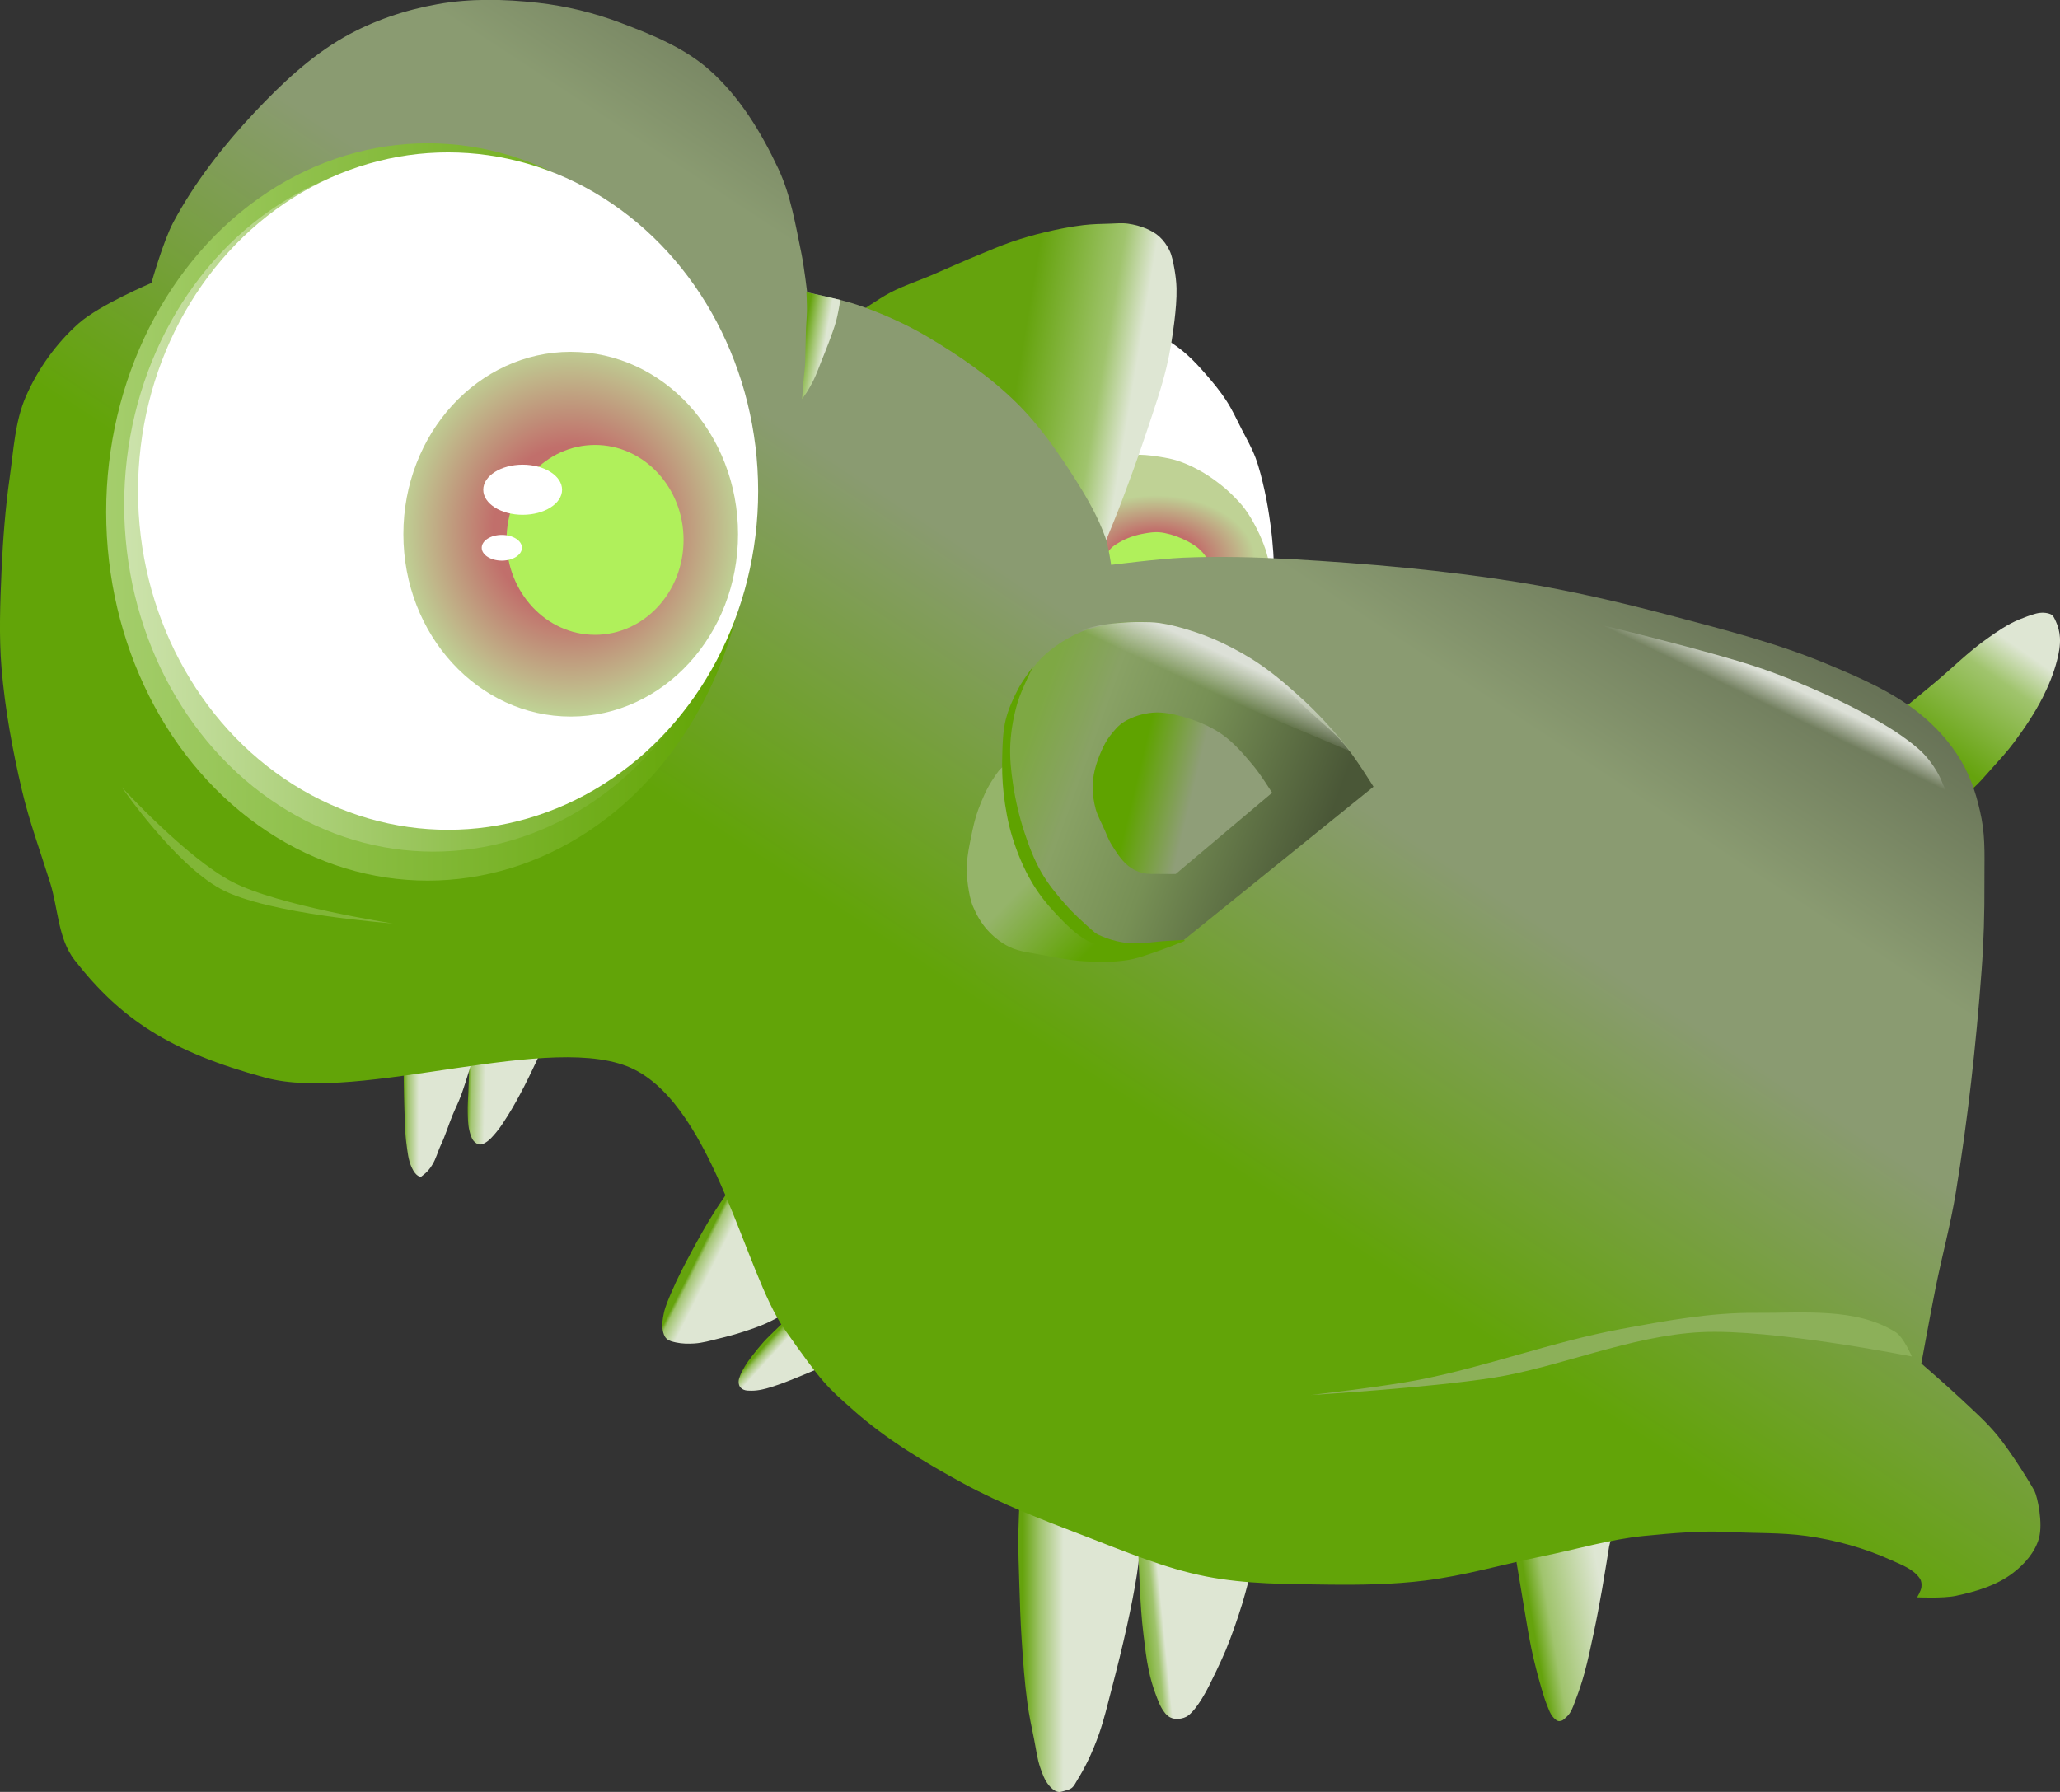 <?xml version="1.0" encoding="UTF-8" standalone="no"?>
<!-- Created with Inkscape (http://www.inkscape.org/) -->

<svg
   width="25.299mm"
   height="22.009mm"
   viewBox="0 0 25.299 22.009"
   version="1.1"
   id="svg1"
   xmlns:inkscape="http://www.inkscape.org/namespaces/inkscape"
   xmlns:sodipodi="http://sodipodi.sourceforge.net/DTD/sodipodi-0.dtd"
   xmlns:xlink="http://www.w3.org/1999/xlink"
   xmlns="http://www.w3.org/2000/svg"
   xmlns:svg="http://www.w3.org/2000/svg">
  <rect x="0" y="0" width="25.299" height="22.009" fill="#333333" stroke="none"/>
  <sodipodi:namedview
     id="namedview1"
     pagecolor="#505050"
     bordercolor="#eeeeee"
     borderopacity="1"
     inkscape:showpageshadow="0"
     inkscape:pageopacity="0"
     inkscape:pagecheckerboard="0"
     inkscape:deskcolor="#d1d1d1"
     inkscape:document-units="mm" />
  <defs
     id="defs1">
    <linearGradient
       id="linearGradient140"
       inkscape:collect="always">
      <stop
         style="stop-color:#cde3ad;stop-opacity:1;"
         offset="0"
         id="stop139" />
      <stop
         style="stop-color:#5fa300;stop-opacity:1;"
         offset="1"
         id="stop140" />
    </linearGradient>
    <linearGradient
       id="linearGradient137"
       inkscape:collect="always">
      <stop
         style="stop-color:#a5ce6d;stop-opacity:1;"
         offset="0"
         id="stop137" />
      <stop
         style="stop-color:#5fa300;stop-opacity:1;"
         offset="1"
         id="stop138" />
    </linearGradient>
    <linearGradient
       id="linearGradient136"
       inkscape:collect="always">
      <stop
         style="stop-color:#65a30d;stop-opacity:1;"
         offset="0"
         id="stop134" />
      <stop
         style="stop-color:#a0c46d;stop-opacity:1;"
         offset="0.458"
         id="stop135" />
      <stop
         style="stop-color:#dee6d3;stop-opacity:1;"
         offset="1"
         id="stop136" />
    </linearGradient>
    <linearGradient
       id="linearGradient132"
       inkscape:collect="always">
      <stop
         style="stop-color:#65a30d;stop-opacity:1;"
         offset="0"
         id="stop130" />
      <stop
         style="stop-color:#a0c46d;stop-opacity:1;"
         offset="0.289"
         id="stop131" />
      <stop
         style="stop-color:#dee6d3;stop-opacity:1;"
         offset="1"
         id="stop132" />
    </linearGradient>
    <linearGradient
       id="linearGradient128"
       inkscape:collect="always">
      <stop
         style="stop-color:#65a30d;stop-opacity:1;"
         offset="0"
         id="stop126" />
      <stop
         style="stop-color:#a0c46d;stop-opacity:1;"
         offset="0.193"
         id="stop127" />
      <stop
         style="stop-color:#dee6d3;stop-opacity:1;"
         offset="1"
         id="stop128" />
    </linearGradient>
    <linearGradient
       id="linearGradient124"
       inkscape:collect="always">
      <stop
         style="stop-color:#65a30d;stop-opacity:1;"
         offset="0"
         id="stop122" />
      <stop
         style="stop-color:#a0c46d;stop-opacity:1;"
         offset="0.185"
         id="stop123" />
      <stop
         style="stop-color:#dee6d3;stop-opacity:1;"
         offset="1"
         id="stop124" />
    </linearGradient>
    <linearGradient
       id="linearGradient120"
       inkscape:collect="always">
      <stop
         style="stop-color:#65a30d;stop-opacity:1;"
         offset="0"
         id="stop118" />
      <stop
         style="stop-color:#a0c46d;stop-opacity:1;"
         offset="0.354"
         id="stop119" />
      <stop
         style="stop-color:#dee6d3;stop-opacity:1;"
         offset="1"
         id="stop120" />
    </linearGradient>
    <linearGradient
       id="linearGradient114"
       inkscape:collect="always">
      <stop
         style="stop-color:#65a30d;stop-opacity:1;"
         offset="0.182"
         id="stop112" />
      <stop
         style="stop-color:#a0c46d;stop-opacity:1;"
         offset="0.529"
         id="stop113" />
      <stop
         style="stop-color:#dee6d3;stop-opacity:1;"
         offset="1"
         id="stop114" />
    </linearGradient>
    <linearGradient
       id="linearGradient110"
       inkscape:collect="always">
      <stop
         style="stop-color:#65a30d;stop-opacity:1;"
         offset="0.224"
         id="stop108" />
      <stop
         style="stop-color:#a0c46d;stop-opacity:1;"
         offset="0.411"
         id="stop109" />
      <stop
         style="stop-color:#dee6d3;stop-opacity:1;"
         offset="1"
         id="stop110" />
    </linearGradient>
    <linearGradient
       id="linearGradient99"
       inkscape:collect="always">
      <stop
         style="stop-color:#62a408;stop-opacity:1;"
         offset="0"
         id="stop99" />
      <stop
         style="stop-color:#8a9b71;stop-opacity:1;"
         offset="0.5"
         id="stop101" />
      <stop
         style="stop-color:#8a9b71;stop-opacity:1;"
         offset="0.708"
         id="stop102" />
      <stop
         style="stop-color:#687357;stop-opacity:1;"
         offset="1"
         id="stop100" />
    </linearGradient>
    <linearGradient
       id="linearGradient93"
       inkscape:collect="always">
      <stop
         style="stop-color:#dce0d7;stop-opacity:1;"
         offset="0.276"
         id="stop94" />
      <stop
         style="stop-color:#dce0d7;stop-opacity:0;"
         offset="1"
         id="stop95" />
    </linearGradient>
    <linearGradient
       id="linearGradient90"
       inkscape:collect="always">
      <stop
         style="stop-color:#95b46a;stop-opacity:1;"
         offset="0.375"
         id="stop90" />
      <stop
         style="stop-color:#5fa300;stop-opacity:1;"
         offset="0.846"
         id="stop91" />
    </linearGradient>
    <linearGradient
       id="linearGradient88"
       inkscape:collect="always">
      <stop
         style="stop-color:#7ea844;stop-opacity:1;"
         offset="0"
         id="stop88" />
      <stop
         style="stop-color:#89a265;stop-opacity:1;"
         offset="0.195"
         id="stop92" />
      <stop
         style="stop-color:#779055;stop-opacity:1;"
         offset="0.504"
         id="stop93" />
      <stop
         style="stop-color:#4a5737;stop-opacity:1;"
         offset="1"
         id="stop89" />
    </linearGradient>
    <linearGradient
       id="linearGradient85"
       inkscape:collect="always">
      <stop
         style="stop-color:#5fa300;stop-opacity:1;"
         offset="0.292"
         id="stop86" />
      <stop
         style="stop-color:#8f9e78;stop-opacity:1;"
         offset="1"
         id="stop87" />
    </linearGradient>
    <linearGradient
       id="linearGradient83"
       inkscape:collect="always">
      <stop
         style="stop-color:#65a30d;stop-opacity:1;"
         offset="0"
         id="stop83" />
      <stop
         style="stop-color:#a0c46d;stop-opacity:1;"
         offset="0.714"
         id="stop85" />
      <stop
         style="stop-color:#dee6d3;stop-opacity:1;"
         offset="1"
         id="stop84" />
    </linearGradient>
    <linearGradient
       id="linearGradient78"
       inkscape:collect="always">
      <stop
         style="stop-color:#c16f6b;stop-opacity:1;"
         offset="0.453"
         id="stop78" />
      <stop
         style="stop-color:#bfd295;stop-opacity:1;"
         offset="1"
         id="stop79" />
    </linearGradient>
    <radialGradient
       inkscape:collect="always"
       xlink:href="#linearGradient78"
       id="radialGradient79"
       cx="85.042"
       cy="149.928"
       fx="85.042"
       fy="149.928"
       r="2.093"
       gradientTransform="matrix(1,0,0,1.088,0,-13.246)"
       gradientUnits="userSpaceOnUse" />
    <radialGradient
       inkscape:collect="always"
       xlink:href="#linearGradient78"
       id="radialGradient83"
       cx="92.225"
       cy="150.573"
       fx="92.225"
       fy="150.573"
       r="1.223"
       gradientTransform="matrix(1,0,0,0.647,0,52.822)"
       gradientUnits="userSpaceOnUse" />
    <linearGradient
       inkscape:collect="always"
       xlink:href="#linearGradient83"
       id="linearGradient84"
       x1="90.519"
       y1="148.044"
       x2="91.921"
       y2="148.278"
       gradientUnits="userSpaceOnUse" />
    <linearGradient
       inkscape:collect="always"
       xlink:href="#linearGradient85"
       id="linearGradient87"
       x1="91.7"
       y1="152.923"
       x2="92.669"
       y2="153.156"
       gradientUnits="userSpaceOnUse" />
    <linearGradient
       inkscape:collect="always"
       xlink:href="#linearGradient88"
       id="linearGradient89"
       x1="90.828"
       y1="151.947"
       x2="94.429"
       y2="153.256"
       gradientUnits="userSpaceOnUse" />
    <linearGradient
       inkscape:collect="always"
       xlink:href="#linearGradient90"
       id="linearGradient91"
       x1="90.014"
       y1="153.546"
       x2="91.752"
       y2="155.23"
       gradientUnits="userSpaceOnUse" />
    <linearGradient
       inkscape:collect="always"
       xlink:href="#linearGradient93"
       id="linearGradient95"
       x1="86.746"
       y1="165.622"
       x2="86.468"
       y2="166.218"
       gradientUnits="userSpaceOnUse"
       gradientTransform="translate(6.384,-14.382)" />
    <linearGradient
       inkscape:collect="always"
       xlink:href="#linearGradient93"
       id="linearGradient97"
       x1="91.243"
       y1="168.953"
       x2="91.044"
       y2="169.367"
       gradientUnits="userSpaceOnUse"
       gradientTransform="translate(9.409,-16.998)" />
    <linearGradient
       inkscape:collect="always"
       xlink:href="#linearGradient99"
       id="linearGradient100"
       x1="92.652"
       y1="157.412"
       x2="97.736"
       y2="149.673"
       gradientUnits="userSpaceOnUse" />
    <linearGradient
       inkscape:collect="always"
       xlink:href="#linearGradient83"
       id="linearGradient106"
       x1="101.982"
       y1="152.703"
       x2="102.902"
       y2="151.38"
       gradientUnits="userSpaceOnUse" />
    <linearGradient
       inkscape:collect="always"
       xlink:href="#linearGradient110"
       id="linearGradient108"
       x1="96.598"
       y1="163.324"
       x2="97.738"
       y2="163.126"
       gradientUnits="userSpaceOnUse" />
    <linearGradient
       inkscape:collect="always"
       xlink:href="#linearGradient114"
       id="linearGradient112"
       x1="90.483"
       y1="163.557"
       x2="91.095"
       y2="163.557"
       gradientUnits="userSpaceOnUse" />
    <linearGradient
       inkscape:collect="always"
       xlink:href="#linearGradient83"
       id="linearGradient116"
       x1="91.967"
       y1="163.293"
       x2="92.314"
       y2="163.258"
       gradientUnits="userSpaceOnUse" />
    <linearGradient
       inkscape:collect="always"
       xlink:href="#linearGradient120"
       id="linearGradient118"
       x1="87.469"
       y1="159.843"
       x2="87.578"
       y2="159.942"
       gradientUnits="userSpaceOnUse" />
    <linearGradient
       inkscape:collect="always"
       xlink:href="#linearGradient124"
       id="linearGradient122"
       x1="86.647"
       y1="158.708"
       x2="86.844"
       y2="158.807"
       gradientUnits="userSpaceOnUse" />
    <linearGradient
       inkscape:collect="always"
       xlink:href="#linearGradient128"
       id="linearGradient126"
       x1="83.777"
       y1="156.851"
       x2="83.989"
       y2="156.856"
       gradientUnits="userSpaceOnUse" />
    <linearGradient
       inkscape:collect="always"
       xlink:href="#linearGradient132"
       id="linearGradient130"
       x1="82.99"
       y1="157.057"
       x2="83.178"
       y2="157.057"
       gradientUnits="userSpaceOnUse" />
    <linearGradient
       inkscape:collect="always"
       xlink:href="#linearGradient136"
       id="linearGradient134"
       x1="79.136"
       y1="163.049"
       x2="79.4"
       y2="163.098"
       gradientUnits="userSpaceOnUse"
       gradientTransform="translate(8.748,-15.437)" />
    <linearGradient
       inkscape:collect="always"
       xlink:href="#linearGradient137"
       id="linearGradient138"
       x1="60.758"
       y1="162.884"
       x2="68.756"
       y2="162.884"
       gradientUnits="userSpaceOnUse"
       gradientTransform="translate(18.529,-13.229)" />
    <linearGradient
       inkscape:collect="always"
       xlink:href="#linearGradient140"
       id="linearGradient139"
       gradientUnits="userSpaceOnUse"
       gradientTransform="matrix(0.962,0,0,0.941,21.091,-3.633)"
       x1="60.758"
       y1="162.884"
       x2="68.756"
       y2="162.884" />
  </defs>
  <g
     inkscape:label="Layer 1"
     inkscape:groupmode="layer"
     id="layer1"
     transform="translate(-78.033,-143.367)">
    <g
       id="g140">
      <path
         style="fill:url(#linearGradient106);fill-rule:evenodd;stroke:none;stroke-width:0.065;stroke-linecap:butt;stroke-linejoin:miter;stroke-dasharray:none;stroke-opacity:1"
         d="m 101.364,152.108 c 0,0 0.291,-0.24 0.436,-0.361 0.212,-0.178 0.409,-0.375 0.635,-0.535 0.126,-0.089 0.255,-0.179 0.398,-0.237 0.067,-0.027 0.135,-0.053 0.205,-0.072 0.058,-0.015 0.128,-0.015 0.181,0.009 0.032,0.015 0.047,0.055 0.062,0.087 0.029,0.062 0.046,0.131 0.05,0.199 0.006,0.096 -0.013,0.193 -0.037,0.286 -0.04,0.155 -0.102,0.305 -0.174,0.448 -0.098,0.193 -0.22,0.374 -0.349,0.548 -0.087,0.118 -0.188,0.227 -0.286,0.336 -0.073,0.081 -0.142,0.165 -0.224,0.237 -0.054,0.047 -0.174,0.125 -0.174,0.125 z"
         id="path56"
         sodipodi:nodetypes="csssssssssssscc" />
      <path
         style="fill:#ffffff;fill-opacity:1;fill-rule:evenodd;stroke:none;stroke-width:0.065;stroke-linecap:butt;stroke-linejoin:miter;stroke-dasharray:none;stroke-opacity:1"
         d="m 93.679,150.403 c 0,0 -0.003,-0.17 -0.009,-0.255 -0.008,-0.115 -0.019,-0.229 -0.035,-0.343 -0.019,-0.136 -0.04,-0.271 -0.07,-0.405 -0.031,-0.14 -0.064,-0.28 -0.114,-0.414 -0.045,-0.119 -0.109,-0.23 -0.167,-0.343 -0.062,-0.122 -0.119,-0.247 -0.194,-0.361 -0.073,-0.112 -0.159,-0.216 -0.247,-0.317 -0.075,-0.086 -0.152,-0.171 -0.238,-0.247 -0.058,-0.051 -0.12,-0.098 -0.185,-0.141 -0.045,-0.03 -0.141,-0.079 -0.141,-0.079 l -1.33,3.073 z"
         id="path62"
         sodipodi:nodetypes="csssssssssccc" />
      <path
         style="fill:url(#radialGradient83);fill-opacity:1;fill-rule:evenodd;stroke:none;stroke-width:0.065;stroke-linecap:butt;stroke-linejoin:miter;stroke-dasharray:none;stroke-opacity:1"
         d="m 93.622,150.289 c 0,0 -0.029,-0.119 -0.048,-0.176 -0.03,-0.086 -0.065,-0.17 -0.106,-0.251 -0.043,-0.084 -0.089,-0.166 -0.145,-0.242 -0.043,-0.059 -0.094,-0.112 -0.145,-0.163 -0.055,-0.055 -0.114,-0.107 -0.176,-0.154 -0.078,-0.06 -0.16,-0.116 -0.247,-0.163 -0.083,-0.045 -0.17,-0.085 -0.26,-0.114 -0.07,-0.023 -0.143,-0.036 -0.216,-0.048 -0.058,-0.01 -0.117,-0.018 -0.176,-0.022 -0.063,-0.005 -0.189,-0.004 -0.189,-0.004 l -0.647,1.515 z"
         id="path63"
         sodipodi:nodetypes="csssssssssccc" />
      <path
         style="fill:#b0f05b;fill-opacity:1;fill-rule:evenodd;stroke:none;stroke-width:0.065;stroke-linecap:butt;stroke-linejoin:miter;stroke-dasharray:none;stroke-opacity:1"
         d="m 92.859,150.234 c -0.015,-0.031 -0.036,-0.059 -0.059,-0.084 -0.029,-0.032 -0.061,-0.06 -0.097,-0.084 -0.047,-0.032 -0.098,-0.058 -0.149,-0.081 -0.046,-0.021 -0.094,-0.039 -0.143,-0.053 -0.049,-0.013 -0.099,-0.025 -0.149,-0.028 -0.053,-0.003 -0.106,0.004 -0.159,0.013 -0.06,0.01 -0.12,0.024 -0.177,0.044 -0.052,0.018 -0.102,0.041 -0.149,0.069 -0.038,0.022 -0.077,0.045 -0.106,0.078 -0.095,0.108 -0.212,0.377 -0.212,0.377 l 1.451,-0.09 c 0,0 -0.025,-0.109 -0.05,-0.159 z"
         id="path64"
         sodipodi:nodetypes="ssssssssssccs" />
      <path
         style="fill:url(#linearGradient84);fill-rule:evenodd;stroke:none;stroke-width:0.065;stroke-linecap:butt;stroke-linejoin:miter;stroke-dasharray:none;stroke-opacity:1"
         d="m 91.549,150.165 c 0,0 0.151,-0.357 0.22,-0.537 0.124,-0.323 0.243,-0.649 0.352,-0.977 0.085,-0.256 0.175,-0.512 0.238,-0.775 0.044,-0.185 0.074,-0.374 0.097,-0.564 0.016,-0.134 0.029,-0.27 0.026,-0.405 -0.002,-0.08 -0.012,-0.159 -0.026,-0.238 -0.015,-0.078 -0.027,-0.158 -0.062,-0.229 -0.03,-0.062 -0.072,-0.12 -0.123,-0.167 -0.046,-0.042 -0.102,-0.072 -0.158,-0.097 -0.073,-0.031 -0.151,-0.051 -0.229,-0.062 -0.073,-0.01 -0.147,-0.002 -0.22,0 -0.109,0.003 -0.218,0.005 -0.326,0.018 -0.16,0.019 -0.319,0.051 -0.475,0.088 -0.134,0.032 -0.266,0.07 -0.396,0.114 -0.143,0.049 -0.283,0.109 -0.423,0.167 -0.192,0.079 -0.381,0.165 -0.572,0.247 -0.167,0.071 -0.341,0.127 -0.502,0.211 -0.145,0.076 -0.414,0.264 -0.414,0.264 z"
         id="path61"
         sodipodi:nodetypes="cssssssssssssssssscc" />
      <path
         style="fill:url(#linearGradient108);fill-rule:evenodd;stroke:none;stroke-width:0.065;stroke-linecap:butt;stroke-linejoin:miter;stroke-dasharray:none;stroke-opacity:1"
         d="m 96.635,162.421 c 0,0 0.068,0.411 0.103,0.616 0.034,0.194 0.062,0.39 0.103,0.583 0.035,0.164 0.077,0.327 0.124,0.488 0.021,0.071 0.042,0.142 0.07,0.211 0.019,0.046 0.035,0.094 0.066,0.132 0.018,0.022 0.039,0.045 0.066,0.054 0.015,0.004 0.031,0.001 0.045,-0.004 0.014,-0.005 0.026,-0.015 0.037,-0.025 0.023,-0.02 0.045,-0.041 0.062,-0.066 0.036,-0.055 0.055,-0.12 0.079,-0.182 0.038,-0.099 0.071,-0.2 0.099,-0.302 0.046,-0.165 0.08,-0.333 0.116,-0.5 0.038,-0.178 0.071,-0.358 0.103,-0.537 0.031,-0.176 0.087,-0.529 0.087,-0.529 l 0.05,-0.207 z"
         id="path78"
         sodipodi:nodetypes="csssssssssssssccc" />
      <path
         style="fill:url(#linearGradient112);fill-rule:evenodd;stroke:none;stroke-width:0.065;stroke-linecap:butt;stroke-linejoin:miter;stroke-dasharray:none;stroke-opacity:1"
         d="m 90.528,161.756 0.023,0.111 c 0,0 -0.011,0.257 -0.012,0.386 -8.86e-4,0.187 0.006,0.374 0.012,0.561 0.007,0.23 0.014,0.46 0.029,0.69 0.017,0.26 0.035,0.52 0.07,0.778 0.02,0.149 0.052,0.297 0.082,0.444 0.024,0.117 0.037,0.238 0.076,0.351 0.026,0.076 0.054,0.155 0.105,0.216 0.029,0.035 0.066,0.071 0.111,0.082 0.027,0.007 0.055,-0.005 0.082,-0.012 0.03,-0.008 0.063,-0.016 0.088,-0.035 0.032,-0.025 0.049,-0.065 0.07,-0.099 0.047,-0.075 0.09,-0.154 0.129,-0.234 0.053,-0.11 0.1,-0.224 0.14,-0.339 0.059,-0.17 0.101,-0.346 0.146,-0.52 0.071,-0.272 0.139,-0.544 0.199,-0.819 0.044,-0.202 0.085,-0.404 0.117,-0.608 0.02,-0.126 0.047,-0.38 0.047,-0.38 z"
         id="path76"
         sodipodi:nodetypes="ccsssssssssssssssscc" />
      <path
         style="fill:url(#linearGradient116);fill-rule:evenodd;stroke:none;stroke-width:0.065;stroke-linecap:butt;stroke-linejoin:miter;stroke-dasharray:none;stroke-opacity:1"
         d="m 93.41,162.615 c 0,0 -0.076,0.306 -0.123,0.456 -0.059,0.19 -0.124,0.378 -0.199,0.561 -0.061,0.149 -0.193,0.415 -0.205,0.438 -0.012,0.023 -0.138,0.278 -0.257,0.368 -0.033,0.025 -0.076,0.037 -0.117,0.041 -0.035,0.003 -0.073,-0.002 -0.105,-0.018 -0.031,-0.015 -0.056,-0.042 -0.076,-0.07 -0.049,-0.066 -0.076,-0.145 -0.105,-0.222 -0.035,-0.093 -0.061,-0.189 -0.082,-0.286 -0.031,-0.143 -0.046,-0.288 -0.064,-0.433 -0.012,-0.099 -0.022,-0.199 -0.029,-0.298 -0.025,-0.344 -0.047,-1.035 -0.047,-1.035 z"
         id="path77"
         sodipodi:nodetypes="cssssssssssscc" />
      <path
         style="fill:url(#linearGradient118);fill-rule:evenodd;stroke:none;stroke-width:0.065;stroke-linecap:butt;stroke-linejoin:miter;stroke-dasharray:none;stroke-opacity:1"
         d="m 88.116,160.163 c 0,0 -0.154,0.065 -0.231,0.097 -0.097,0.039 -0.193,0.08 -0.292,0.114 -0.065,0.022 -0.131,0.045 -0.199,0.059 -0.042,0.009 -0.085,0.015 -0.129,0.015 -0.033,-7e-5 -0.069,10e-4 -0.099,-0.012 -0.018,-0.008 -0.036,-0.021 -0.047,-0.038 -0.011,-0.018 -0.015,-0.04 -0.015,-0.061 2.4e-5,-0.025 0.009,-0.05 0.018,-0.073 0.015,-0.04 0.036,-0.077 0.058,-0.114 0.028,-0.047 0.061,-0.091 0.094,-0.134 0.043,-0.057 0.089,-0.113 0.137,-0.167 0.051,-0.056 0.107,-0.108 0.161,-0.161 0.045,-0.044 0.137,-0.132 0.137,-0.132 z"
         id="path75"
         sodipodi:nodetypes="csssssssssssscc" />
      <path
         style="fill:url(#linearGradient122);fill-rule:evenodd;stroke:none;stroke-width:0.065;stroke-linecap:butt;stroke-linejoin:miter;stroke-dasharray:none;stroke-opacity:1"
         d="m 87.02,157.938 c 0,0 -0.152,0.215 -0.222,0.327 -0.1,0.16 -0.192,0.325 -0.281,0.491 -0.083,0.155 -0.165,0.312 -0.234,0.474 -0.038,0.09 -0.08,0.179 -0.099,0.275 -0.013,0.065 -0.024,0.133 -0.012,0.199 0.007,0.038 0.019,0.079 0.047,0.105 0.03,0.029 0.076,0.038 0.117,0.047 0.074,0.016 0.152,0.017 0.228,0.012 0.099,-0.007 0.196,-0.035 0.292,-0.059 0.106,-0.025 0.212,-0.054 0.316,-0.088 0.095,-0.031 0.19,-0.064 0.281,-0.105 0.123,-0.056 0.357,-0.193 0.357,-0.193 z"
         id="path74"
         sodipodi:nodetypes="cssssssssssscc" />
      <path
         style="fill:url(#linearGradient126);fill-rule:evenodd;stroke:none;stroke-width:0.065;stroke-linecap:butt;stroke-linejoin:miter;stroke-dasharray:none;stroke-opacity:1"
         d="m 84.679,156.278 c 0,0 -0.136,0.294 -0.211,0.438 -0.064,0.122 -0.129,0.243 -0.203,0.36 -0.045,0.071 -0.09,0.143 -0.145,0.207 -0.038,0.044 -0.077,0.091 -0.128,0.12 -0.021,0.012 -0.046,0.024 -0.07,0.021 -0.027,-0.003 -0.052,-0.021 -0.07,-0.041 -0.03,-0.035 -0.043,-0.083 -0.054,-0.128 -0.019,-0.075 -0.019,-0.154 -0.021,-0.232 -0.002,-0.081 0.005,-0.163 0.008,-0.244 0.003,-0.074 0.006,-0.149 0.008,-0.223 0.002,-0.074 0.004,-0.223 0.004,-0.223 z"
         id="path73"
         sodipodi:nodetypes="csssssssssscc" />
      <path
         style="fill:url(#linearGradient130);fill-rule:evenodd;stroke:none;stroke-width:0.065;stroke-linecap:butt;stroke-linejoin:miter;stroke-dasharray:none;stroke-opacity:1"
         d="m 82.99,156.505 c 0,0 0.003,0.317 0.009,0.475 0.006,0.147 0.006,0.295 0.026,0.44 0.013,0.095 0.022,0.194 0.062,0.282 0.053,0.119 0.111,0.124 0.123,0.114 0.074,-0.055 0.1,-0.092 0.129,-0.138 0.052,-0.082 0.067,-0.161 0.109,-0.249 0.055,-0.117 0.092,-0.241 0.141,-0.361 0.034,-0.083 0.075,-0.163 0.106,-0.247 0.064,-0.173 0.167,-0.528 0.167,-0.528 z"
         id="path72"
         sodipodi:nodetypes="csssssssscc" />
      <path
         style="fill:url(#linearGradient100);fill-rule:evenodd;stroke:none;stroke-width:0.1;stroke-linecap:butt;stroke-linejoin:miter;stroke-dasharray:none;stroke-opacity:1"
         d="m 79.896,146.841 c 0,0 -0.641,0.271 -0.897,0.498 -0.276,0.245 -0.5,0.559 -0.648,0.897 -0.135,0.31 -0.151,0.661 -0.199,0.996 -0.054,0.379 -0.083,0.763 -0.1,1.146 -0.017,0.398 -0.033,0.798 0,1.195 0.042,0.503 0.134,1.003 0.249,1.494 0.091,0.389 0.23,0.764 0.349,1.146 0.098,0.316 0.096,0.685 0.299,0.946 0.564,0.723 1.169,1.126 2.341,1.444 1.172,0.319 3.551,-0.595 4.533,-0.1 0.982,0.495 1.364,2.508 1.843,3.188 0.479,0.68 0.521,0.706 0.847,0.996 0.403,0.358 0.872,0.639 1.345,0.897 0.477,0.26 0.987,0.454 1.494,0.648 0.49,0.188 0.979,0.397 1.494,0.498 0.49,0.096 0.995,0.093 1.494,0.1 0.399,0.005 0.8,-9.4e-4 1.195,-0.05 0.488,-0.06 0.963,-0.201 1.444,-0.299 0.415,-0.084 0.824,-0.207 1.245,-0.249 0.347,-0.034 0.712,-0.067 1.055,-0.048 0.315,0.017 0.625,0.005 0.938,0.048 0.359,0.05 0.716,0.149 1.046,0.299 0.126,0.057 0.273,0.11 0.349,0.226 0.02,0.03 0.022,0.07 0.018,0.106 -0.005,0.044 -0.053,0.123 -0.053,0.123 0,0 0.32,0.015 0.475,-0.018 0.247,-0.052 0.504,-0.128 0.704,-0.282 0.14,-0.107 0.269,-0.253 0.317,-0.423 0.053,-0.187 -0.018,-0.511 -0.053,-0.581 -0.035,-0.07 -0.283,-0.474 -0.458,-0.687 -0.137,-0.167 -0.301,-0.31 -0.458,-0.458 -0.154,-0.145 -0.475,-0.423 -0.475,-0.423 0,0 0.114,-0.623 0.176,-0.933 0.078,-0.388 0.183,-0.771 0.247,-1.162 0.148,-0.904 0.249,-1.816 0.317,-2.73 0.027,-0.357 0.037,-0.716 0.035,-1.074 -0.002,-0.264 0.015,-0.533 -0.035,-0.792 -0.047,-0.244 -0.121,-0.49 -0.247,-0.704 -0.135,-0.23 -0.319,-0.434 -0.528,-0.599 -0.334,-0.264 -0.734,-0.435 -1.127,-0.599 -0.601,-0.251 -1.237,-0.414 -1.867,-0.581 -0.633,-0.168 -1.273,-0.319 -1.92,-0.423 -0.921,-0.147 -1.852,-0.229 -2.782,-0.282 -0.445,-0.025 -0.893,-0.037 -1.338,-0.018 -0.295,0.013 -0.881,0.088 -0.881,0.088 0,0 -0.032,-0.227 -0.07,-0.335 -0.086,-0.242 -0.215,-0.469 -0.352,-0.687 -0.217,-0.344 -0.45,-0.683 -0.74,-0.969 -0.323,-0.318 -0.702,-0.579 -1.092,-0.81 -0.267,-0.158 -0.553,-0.285 -0.845,-0.387 -0.206,-0.072 -0.634,-0.159 -0.634,-0.159 0,0 -0.038,-0.319 -0.07,-0.475 -0.073,-0.351 -0.13,-0.714 -0.282,-1.039 -0.209,-0.447 -0.476,-0.888 -0.845,-1.215 -0.308,-0.274 -0.706,-0.435 -1.092,-0.581 -0.327,-0.124 -0.673,-0.208 -1.021,-0.247 -0.408,-0.046 -0.828,-0.055 -1.233,0.018 -0.398,0.071 -0.793,0.204 -1.145,0.405 -0.412,0.236 -0.766,0.57 -1.092,0.916 -0.385,0.41 -0.738,0.86 -1.004,1.356 -0.124,0.232 -0.268,0.743 -0.268,0.743 z"
         id="path55"
         sodipodi:nodetypes="csssssssszzzssssssssssssscsssssscsssssssssssscssssscsssssssssc" />
      <path
         style="fill:url(#linearGradient91);fill-rule:evenodd;stroke:none;stroke-width:0.065;stroke-linecap:butt;stroke-linejoin:miter;stroke-dasharray:none;stroke-opacity:1"
         d="m 90.381,152.768 c -0.067,0.029 -0.108,0.101 -0.149,0.162 -0.08,0.118 -0.137,0.252 -0.187,0.386 -0.04,0.109 -0.064,0.223 -0.087,0.336 -0.022,0.107 -0.044,0.215 -0.05,0.324 -0.005,0.087 2.24e-4,0.175 0.012,0.262 0.013,0.089 0.028,0.179 0.062,0.262 0.043,0.103 0.1,0.203 0.174,0.286 0.077,0.086 0.17,0.162 0.274,0.212 0.127,0.061 0.273,0.072 0.411,0.1 0.165,0.032 0.331,0.064 0.498,0.075 0.178,0.011 0.359,0.014 0.535,-0.013 0.12,-0.018 0.234,-0.061 0.349,-0.1 0.122,-0.041 0.361,-0.137 0.361,-0.137 l -1.98,-2.154 c 0,0 -0.156,-0.03 -0.224,8e-5 z"
         id="path59"
         sodipodi:nodetypes="sssssssssssssccs" />
      <path
         style="fill:url(#linearGradient89);fill-rule:evenodd;stroke:none;stroke-width:0.065;stroke-linecap:butt;stroke-linejoin:miter;stroke-dasharray:none;stroke-opacity:1"
         d="m 94.901,153.03 c 0,0 -0.223,-0.362 -0.361,-0.523 -0.13,-0.151 -0.288,-0.276 -0.436,-0.411 -0.217,-0.198 -0.418,-0.418 -0.66,-0.585 -0.22,-0.152 -0.458,-0.283 -0.71,-0.374 -0.211,-0.076 -0.435,-0.129 -0.66,-0.137 -0.218,-0.008 -0.439,0.025 -0.648,0.087 -0.137,0.041 -0.267,0.108 -0.386,0.187 -0.101,0.066 -0.195,0.146 -0.274,0.237 -0.075,0.086 -0.139,0.183 -0.187,0.286 -0.067,0.145 -0.106,0.304 -0.137,0.461 -0.032,0.164 -0.055,0.331 -0.05,0.498 0.008,0.252 0.058,0.504 0.125,0.747 0.048,0.176 0.114,0.349 0.199,0.511 0.096,0.182 0.204,0.364 0.349,0.511 0.132,0.134 0.291,0.243 0.461,0.324 0.109,0.052 0.229,0.086 0.349,0.1 0.161,0.018 0.324,-0.016 0.486,-0.025 0.071,-0.004 0.212,-0.013 0.212,-0.013 z"
         id="path57"
         sodipodi:nodetypes="cssssssssssssssssscc" />
      <path
         style="fill:url(#linearGradient87);fill-rule:evenodd;stroke:none;stroke-width:0.065;stroke-linecap:butt;stroke-linejoin:miter;stroke-dasharray:none;stroke-opacity:1"
         d="m 93.656,153.104 c 0,0 -0.14,-0.223 -0.224,-0.324 -0.12,-0.144 -0.244,-0.292 -0.398,-0.398 -0.142,-0.098 -0.307,-0.165 -0.473,-0.212 -0.121,-0.034 -0.248,-0.061 -0.374,-0.05 -0.122,0.011 -0.244,0.049 -0.349,0.112 -0.07,0.043 -0.124,0.109 -0.174,0.174 -0.041,0.053 -0.072,0.113 -0.1,0.174 -0.036,0.08 -0.067,0.163 -0.087,0.249 -0.016,0.069 -0.026,0.141 -0.025,0.212 0.001,0.088 0.014,0.177 0.037,0.262 0.026,0.091 0.074,0.175 0.112,0.262 0.024,0.054 0.044,0.111 0.075,0.162 0.06,0.099 0.123,0.201 0.212,0.274 0.05,0.041 0.112,0.071 0.174,0.087 0.076,0.02 0.158,0.01 0.237,0.013 0.058,0.002 0.174,0 0.174,0 z"
         id="path58"
         sodipodi:nodetypes="cssssssssssssssscc" />
      <path
         style="fill:#8cb059;fill-opacity:1;fill-rule:evenodd;stroke:none;stroke-width:0.065;stroke-linecap:butt;stroke-linejoin:miter;stroke-dasharray:none;stroke-opacity:1"
         d="m 101.513,160.028 c 0,0 -1.721,-0.343 -2.59,-0.299 -0.869,0.044 -1.752,0.435 -2.553,0.56 -0.801,0.125 -2.241,0.212 -2.241,0.212 0,0 0.892,-0.101 1.332,-0.187 0.836,-0.163 1.641,-0.468 2.478,-0.623 0.547,-0.101 1.1,-0.204 1.656,-0.199 0.578,0.005 1.228,-0.07 1.718,0.237 0.101,0.064 0.199,0.299 0.199,0.299 z"
         id="path60"
         sodipodi:nodetypes="czzcssssc" />
      <path
         style="fill:#81b637;fill-opacity:1;fill-rule:evenodd;stroke:none;stroke-width:0.065;stroke-linecap:butt;stroke-linejoin:miter;stroke-dasharray:none;stroke-opacity:1"
         d="m 79.529,153.036 c 0,0 0.791,0.867 1.356,1.162 0.565,0.295 1.972,0.511 1.972,0.511 0,0 -1.543,-0.112 -2.113,-0.423 -0.571,-0.311 -1.215,-1.25 -1.215,-1.25 z"
         id="path65"
         sodipodi:nodetypes="czczc" />
      <ellipse
         style="fill:url(#linearGradient138);fill-opacity:1;fill-rule:evenodd;stroke:none;stroke-width:0.1;stroke-dasharray:none;stroke-opacity:1"
         id="path136"
         cx="83.286"
         cy="149.655"
         rx="3.949"
         ry="4.528" />
      <ellipse
         style="fill:url(#linearGradient139);fill-opacity:1;fill-rule:evenodd;stroke:none;stroke-width:0.095;stroke-dasharray:none;stroke-opacity:1"
         id="ellipse138"
         cx="83.355"
         cy="149.568"
         rx="3.797"
         ry="4.259" />
      <ellipse
         style="fill:#ffffff;fill-opacity:1;fill-rule:evenodd;stroke:none;stroke-width:0.075;stroke-dasharray:none;stroke-opacity:1"
         id="path67"
         cx="83.536"
         cy="149.399"
         rx="3.808"
         ry="4.16" />
      <ellipse
         style="fill:url(#radialGradient79);fill-opacity:1;fill-rule:evenodd;stroke:none;stroke-width:0.076;stroke-dasharray:none;stroke-opacity:1"
         id="path68"
         cx="85.042"
         cy="149.928"
         rx="2.055"
         ry="2.24" />
      <ellipse
         style="fill:#b0f05b;fill-opacity:1;fill-rule:evenodd;stroke:none;stroke-width:0.076;stroke-dasharray:none;stroke-opacity:1"
         id="path69"
         cx="85.341"
         cy="149.998"
         rx="1.087"
         ry="1.166" />
      <ellipse
         style="fill:#ffffff;fill-opacity:1;fill-rule:evenodd;stroke:none;stroke-width:0.065;stroke-dasharray:none;stroke-opacity:1"
         id="path70"
         cx="84.452"
         cy="149.382"
         rx="0.484"
         ry="0.308" />
      <ellipse
         style="fill:#ffffff;fill-opacity:1;fill-rule:evenodd;stroke:none;stroke-width:0.065;stroke-dasharray:none;stroke-opacity:1"
         id="path71"
         cx="84.196"
         cy="150.095"
         rx="0.247"
         ry="0.158" />
      <path
         style="fill:url(#linearGradient95);fill-rule:evenodd;stroke:none;stroke-width:0.065;stroke-linecap:butt;stroke-linejoin:miter;stroke-dasharray:none;stroke-opacity:1"
         d="m 94.622,152.598 c 0,0 -0.14,-0.173 -0.215,-0.256 -0.109,-0.121 -0.22,-0.241 -0.339,-0.351 -0.176,-0.163 -0.357,-0.323 -0.554,-0.459 -0.149,-0.103 -0.308,-0.191 -0.471,-0.269 -0.135,-0.064 -0.275,-0.117 -0.418,-0.161 -0.115,-0.035 -0.232,-0.066 -0.351,-0.083 -0.079,-0.011 -0.16,-0.012 -0.24,-0.012 -0.088,-2.1e-4 -0.177,0.004 -0.265,0.012 -0.083,0.007 -0.166,0.017 -0.248,0.033 -0.05,0.01 -0.1,0.022 -0.149,0.037 -0.058,0.018 -0.169,0.066 -0.169,0.066 z"
         id="path93"
         sodipodi:nodetypes="csssssssssscc" />
      <path
         style="fill:url(#linearGradient97);fill-rule:evenodd;stroke:none;stroke-width:0.065;stroke-linecap:butt;stroke-linejoin:miter;stroke-dasharray:none;stroke-opacity:1"
         d="m 97.705,151.045 c 0,0 1.296,0.31 1.926,0.521 0.287,0.096 0.567,0.215 0.843,0.339 0.18,0.081 0.357,0.169 0.529,0.265 0.13,0.072 0.259,0.146 0.38,0.232 0.096,0.068 0.191,0.139 0.273,0.223 0.06,0.062 0.112,0.133 0.157,0.207 0.04,0.065 0.069,0.136 0.099,0.207 0.028,0.065 0.074,0.198 0.074,0.198 0,0 -0.58,-0.345 -0.876,-0.504 -0.519,-0.279 -1.052,-0.53 -1.579,-0.794 -0.383,-0.191 -0.765,-0.384 -1.149,-0.571 -0.225,-0.109 -0.678,-0.322 -0.678,-0.322 z"
         id="path95"
         sodipodi:nodetypes="cssssssscsssc" />
      <path
         style="fill:#5fa300;fill-opacity:1;fill-rule:evenodd;stroke:none;stroke-width:0.065;stroke-linecap:butt;stroke-linejoin:miter;stroke-dasharray:none;stroke-opacity:1"
         d="m 90.722,151.551 c 0,0 -0.144,0.286 -0.19,0.438 -0.05,0.166 -0.081,0.339 -0.091,0.513 -0.009,0.165 0.008,0.332 0.033,0.496 0.03,0.202 0.077,0.402 0.141,0.595 0.055,0.168 0.119,0.335 0.207,0.488 0.082,0.143 0.188,0.273 0.298,0.397 0.094,0.107 0.2,0.202 0.306,0.298 0.096,0.086 0.298,0.248 0.298,0.248 0,0 -0.23,-0.044 -0.331,-0.099 -0.149,-0.081 -0.271,-0.207 -0.389,-0.331 -0.112,-0.118 -0.215,-0.248 -0.298,-0.389 -0.102,-0.173 -0.18,-0.362 -0.24,-0.554 -0.054,-0.174 -0.086,-0.356 -0.107,-0.537 -0.018,-0.159 -0.022,-0.32 -0.017,-0.48 0.004,-0.141 0.008,-0.285 0.041,-0.422 0.033,-0.136 0.092,-0.265 0.157,-0.389 0.051,-0.097 0.182,-0.273 0.182,-0.273 z"
         id="path106"
         sodipodi:nodetypes="cssssssscssssssssc" />
      <path
         style="fill:url(#linearGradient134);fill-rule:evenodd;stroke:none;stroke-width:0.065;stroke-linecap:butt;stroke-linejoin:miter;stroke-dasharray:none;stroke-opacity:1"
         d="m 88.35,147.05 -0.413,-0.093 c 0,0 0.007,0.152 0.006,0.228 -9.81e-4,0.076 -0.009,0.152 -0.012,0.228 -0.003,0.082 -0.004,0.164 -0.006,0.246 -0.002,0.068 -0.001,0.137 -0.006,0.205 -0.003,0.039 -0.008,0.078 -0.012,0.117 -0.004,0.045 -0.008,0.09 -0.012,0.134 -0.004,0.051 -0.012,0.152 -0.012,0.152 0,0 0.041,-0.054 0.058,-0.082 0.03,-0.047 0.057,-0.096 0.082,-0.146 0.038,-0.078 0.067,-0.16 0.099,-0.24 0.03,-0.074 0.06,-0.147 0.088,-0.222 0.033,-0.091 0.069,-0.181 0.094,-0.275 0.018,-0.069 0.039,-0.188 0.039,-0.188 z"
         id="path132"
         sodipodi:nodetypes="ccsssssscssssscc" />
    </g>
  </g>
</svg>
